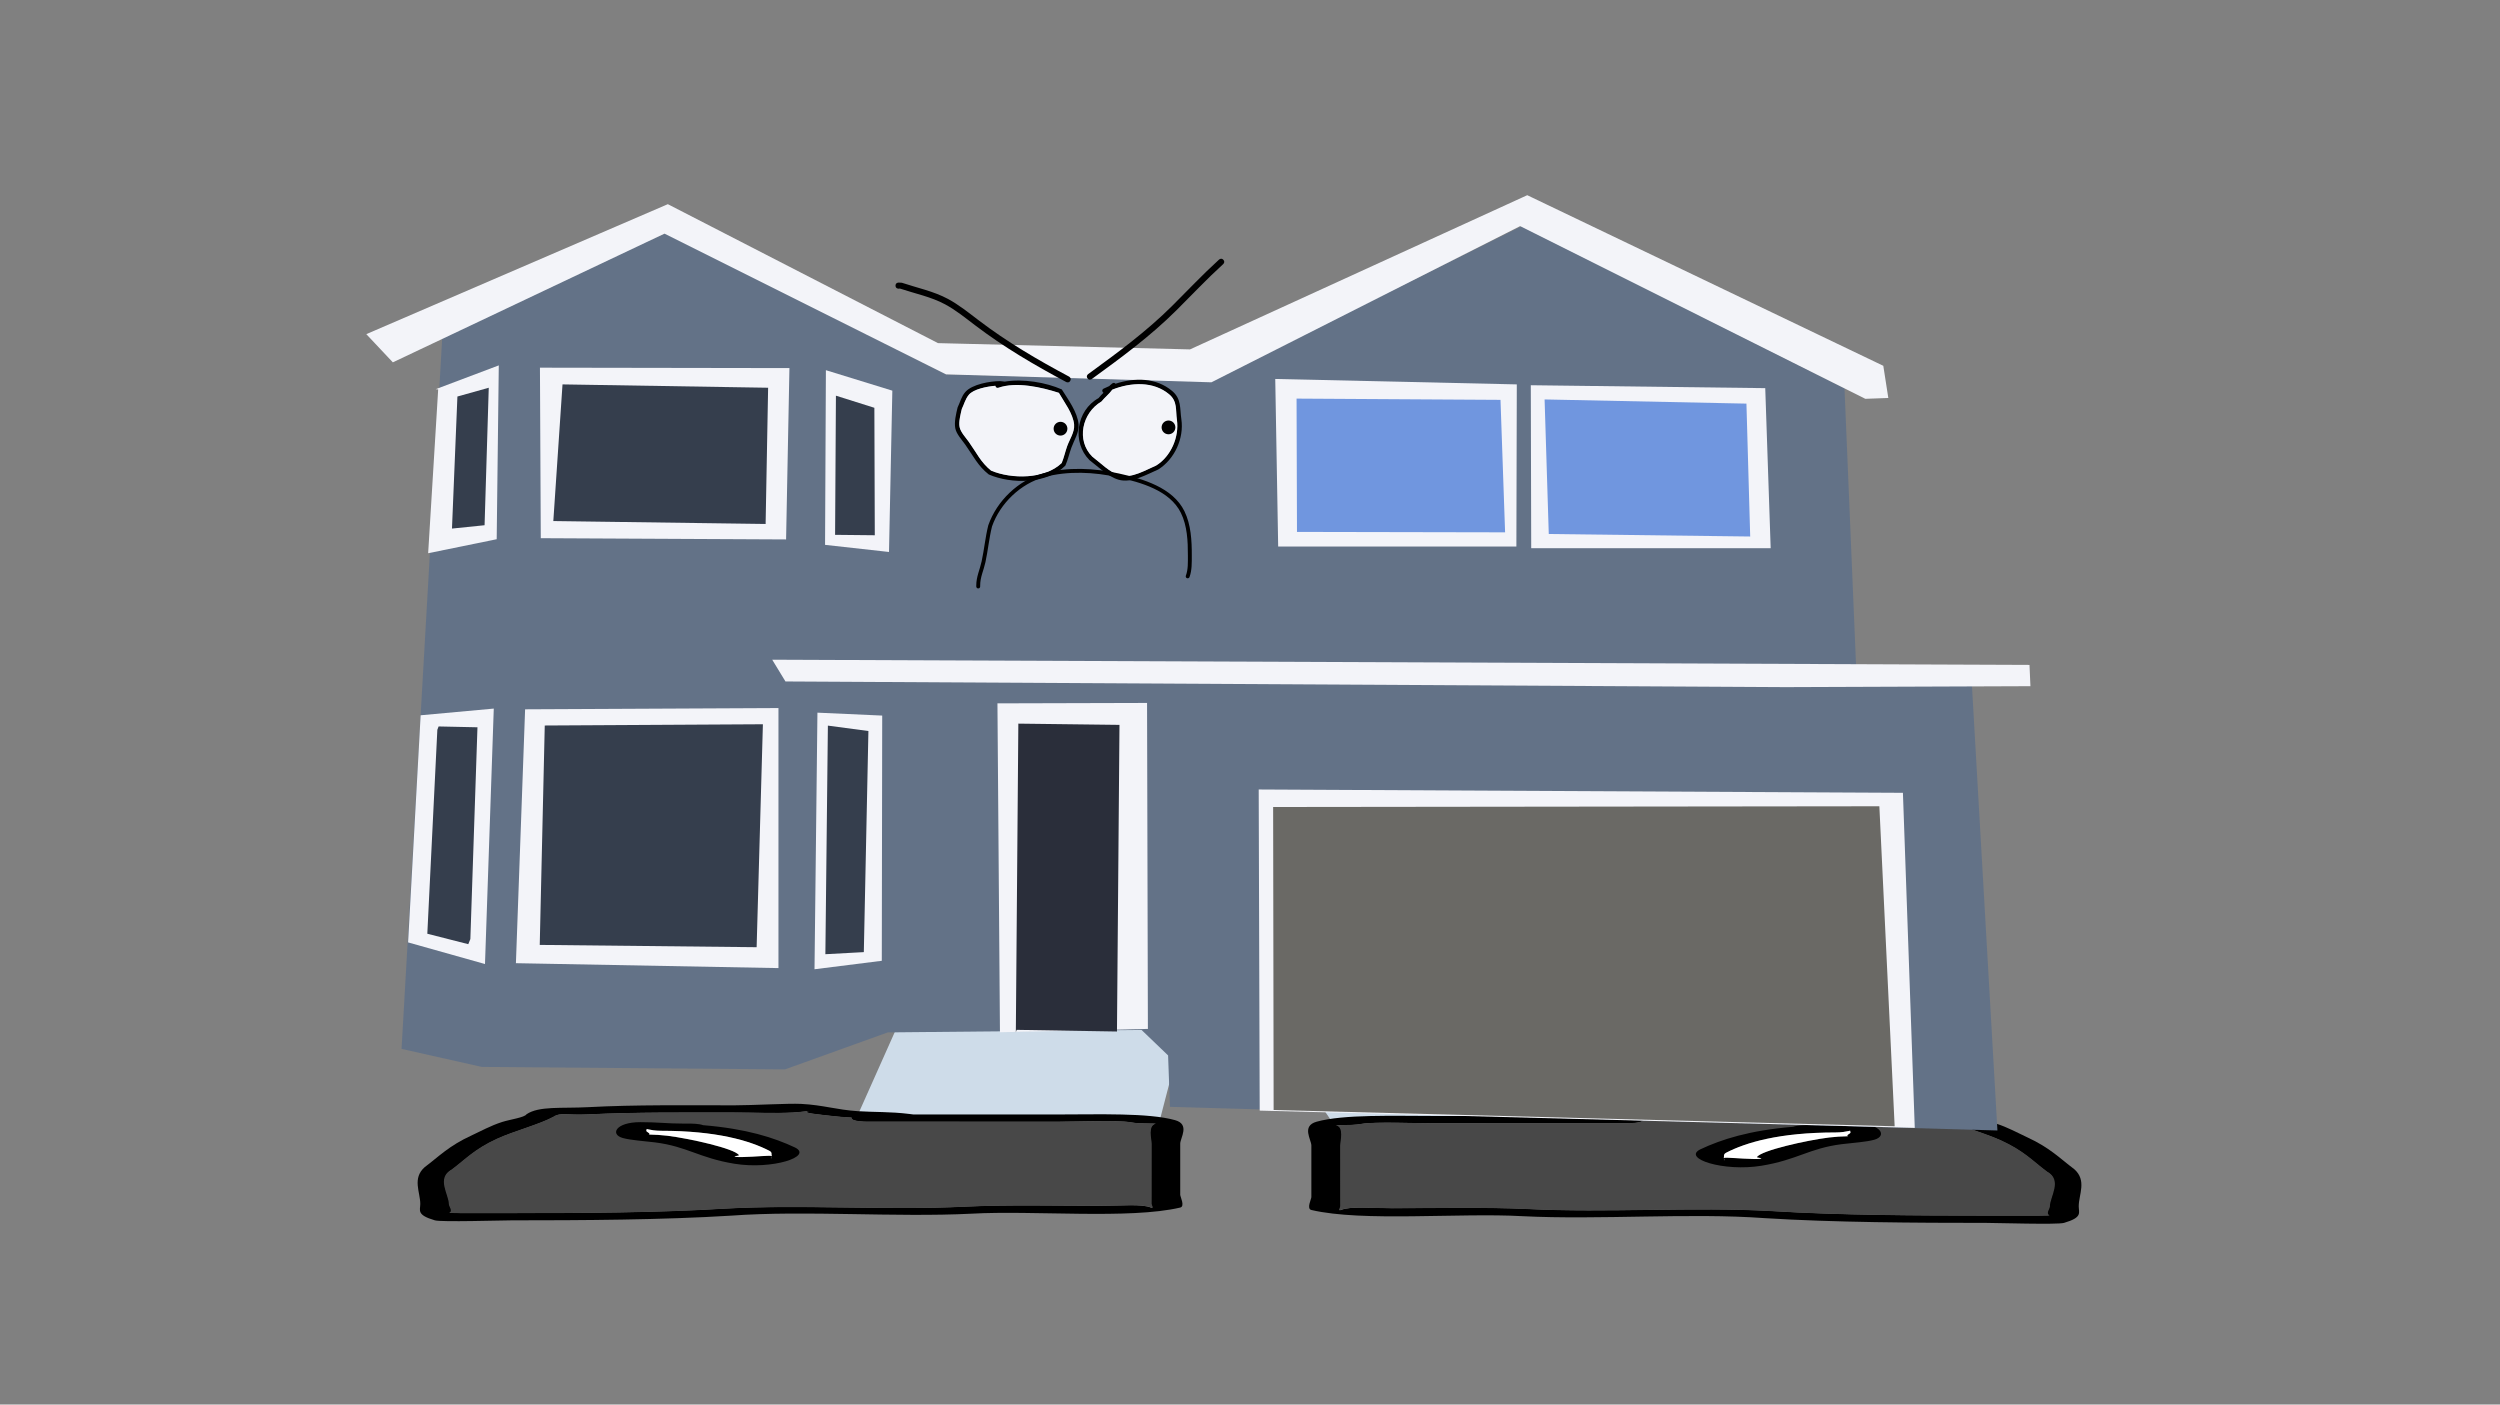 <svg version="1.1" xmlns="http://www.w3.org/2000/svg" xmlns:xlink="http://www.w3.org/1999/xlink" width="959.459" height="539.039" viewBox="0,0,959.459,539.039"><rect x="0" y="0" width="959.459" height="539.039" fill="#808080" stroke="none"/><g transform="translate(159.73,89.52)"><g data-paper-data="{&quot;isPaintingLayer&quot;:true}" fill-rule="nonzero" stroke-linejoin="miter" stroke-miterlimit="10" stroke-dasharray="" stroke-dashoffset="0" style="mix-blend-mode: normal"><path d="M-159.73,449.52v-539.039h959.459v539.039z" fill="none" stroke="#f00000" stroke-width="0" stroke-linecap="butt"/><path d="M168.59,340.376l36.43,-81.667l101.79,-0.729l-21.43,82.396z" fill="#cedce9" stroke="#000000" stroke-width="0" stroke-linecap="round"/><path d="M158.908,338.744c-3.516,-0.439 -11.882,-1.124 -8.216,-1.832c-2.005,0.227 -4.679,0.504 -6.102,0.578c-6.742,0.353 -15.478,0 -22.435,0c-19.085,0 -37.613,-0.187 -56.087,0.701c-8.349,0.401 -10.644,-0.838 -13.208,0.896c-5.288,2.909 -15.238,5.505 -21.629,8.434c-8.662,3.969 -12.022,7.802 -17.332,11.782c-6.009,3.278 -1.114,9.571 -1.114,13.219c0,0.977 1.686,2.715 0.076,3.434c1.6,0.036 3.146,0.069 4.131,0.069c6.544,0 13.087,0 19.631,0c26.029,0 56.272,-0.142 81.536,-1.72c29.997,-1.683 62.508,0.731 92.746,-0.78c16.559,-0.758 34.61,-0.307 51.47,-0.302c8.553,0.003 15.877,-0.809 19.631,0.701c0.986,0.397 0,-0.934 0,-1.401c0,-1.168 0,-2.336 0,-3.503c0,-6.539 0,-13.079 0,-19.618c0,-1.546 -1.622,-7.077 1.734,-7.675c-0.629,-0.009 -1.342,-0.025 -1.734,-0.032c-3.47,-0.063 -5.409,-0.015 -8.117,-0.498c-4.701,-0.838 -20.563,-0.202 -26.937,-0.202c-24.772,0 -49.544,0 -74.316,0c0,0 -5.609,-0 -5.609,-1.401c0,-0.058 0.009,-0.113 0.028,-0.166c-2.681,-0.142 -5.39,-0.339 -8.145,-0.683zM246.949,338.192c14.954,0 34.065,-0.665 44.277,2.176c5.852,1.628 1.994,6.848 1.994,9.034c0,6.539 0,13.079 0,19.618c0,0.747 1.932,4.451 0,4.904c-19.513,4.581 -56.29,1.009 -80.117,2.35c-29.568,1.477 -63.619,-1.338 -92.225,0.751c-26.039,1.626 -57.409,1.804 -84.256,1.804c-3.851,0 -26.946,0.729 -29.446,0c-7.169,-2.09 -5.609,-3.833 -5.609,-6.306c0,-4.473 -3.174,-9.806 1.69,-14.106c5.443,-4.079 9.26,-8.171 17.941,-12.149c3.502,-1.605 7.284,-3.751 11.81,-5.2c2.961,-0.948 8.623,-1.719 9.33,-2.952c4.798,-3.245 13.47,-2.182 23.73,-2.727c18.265,-0.971 37.166,-0.701 56.087,-0.701c6.978,0 20.613,-0.802 25.535,-0.553c8.569,0.435 13.537,2.26 21.843,2.803c6.094,0.398 12.517,0.162 19.631,1.051c0.54,0.067 1.08,0.135 1.62,0.202c18.722,0 37.444,0 56.165,0z" fill="#000000" stroke="none" stroke-width="0" stroke-linecap="butt"/><path d="M167.131,339.36c-0.018,0.053 -0.027,0.108 -0.027,0.166c0,1.401 5.636,1.404 5.636,1.404c24.772,0 49.676,0.028 74.448,0.028c6.374,0 22.25,-0.629 26.952,0.209c2.708,0.483 4.651,0.437 8.121,0.501c0.392,0.007 1.105,0.023 1.734,0.032c-3.356,0.599 -1.717,6.143 -1.717,7.689c0,6.539 -0.012,13.118 -0.012,19.657c0,1.168 -0.01,2.341 -0.01,3.509c0,0.467 0.982,1.8 -0.004,1.403c-3.753,-1.51 -11.084,-0.695 -19.637,-0.698c-16.86,-0.005 -34.962,-0.44 -51.521,0.318c-30.238,1.511 -63.046,-0.889 -93.043,0.794c-25.264,1.578 -55.629,1.696 -81.659,1.696c-6.544,0 -13.098,-0.004 -19.642,-0.004c-0.985,0 -2.533,-0.034 -4.133,-0.07c1.61,-0.719 -0.086,-2.462 -0.086,-3.439c0,-3.648 -4.921,-9.966 1.088,-13.244c5.31,-3.98 8.681,-7.839 17.343,-11.808c6.391,-2.929 16.383,-5.546 21.671,-8.455c2.564,-1.734 4.876,-0.5 13.225,-0.901c18.474,-0.888 37.123,-0.72 56.207,-0.72c6.956,0 15.771,0.349 22.513,-0.004c1.423,-0.074 4.12,-0.351 6.124,-0.578c-3.667,0.708 4.733,1.393 8.249,1.832c2.755,0.344 5.496,0.543 8.177,0.685z" fill="#484848" stroke="none" stroke-width="0" stroke-linecap="butt"/><path d="M88.503,344.497c0,0.474 1.934,1.048 0.97,1.423c2.465,0.063 4.945,0.202 7.147,0.477c8.493,1.061 25.769,4.927 27.398,7.482c0.132,0.208 -2.269,0.243 -1.862,0.427c1.353,0.613 12.382,-0.453 13.65,-0.278c0.287,0.039 0.428,0.101 0.485,0.176c-0.059,-0.232 -0.113,-0.457 -0.113,-0.598c0,-0.496 0.079,-1.031 -0.81,-1.475c-7.552,-3.913 -19.892,-7.633 -41.255,-7.633c0,0 -2.521,-0 -4.183,-0.422c-0.554,-0.079 -0.985,-0.171 -1.274,-0.28c-0.074,0.267 -0.152,0.539 -0.152,0.702zM136.177,355.007c0.383,0.287 0.27,-0.189 0.143,-0.687c-0.027,0.216 -0.404,0.491 -0.143,0.687zM145.4,350.877c6.974,3.485 -8.861,8.576 -23.245,6.232c-13.571,-2.212 -18.167,-6.658 -30.552,-8.205c-4.184,-0.523 -9.198,-0.808 -12.324,-1.678c-4.953,-1.378 -2.758,-6.084 6.715,-6.084c6.821,0 10.18,0.553 16.53,0.553h2.804c0,0 3.219,0 4.78,0.609c16.614,1.355 27.275,4.797 35.291,8.573z" fill="#000000" stroke="none" stroke-width="0" stroke-linecap="butt"/><path d="M88.447,343.748c0.289,0.108 0.72,0.201 1.274,0.28c1.662,0.422 4.194,0.419 4.194,0.419c21.364,0 34.148,3.802 41.701,7.715c0.888,0.444 0.786,0.989 0.786,1.485c0,0.141 0.044,0.369 0.103,0.601c-0.056,-0.075 -0.196,-0.137 -0.483,-0.176c-1.269,-0.174 -12.393,0.91 -13.746,0.297c-0.407,-0.184 1.728,-0.342 1.596,-0.55c-1.629,-2.556 -18.988,-6.402 -27.481,-7.463c-2.203,-0.275 -4.696,-0.408 -7.161,-0.471c0.964,-0.375 -0.947,-0.958 -0.947,-1.431c0,-0.163 0.091,-0.438 0.165,-0.706z" fill="#ffffff" stroke="none" stroke-width="0" stroke-linecap="butt"/><path d="M351.466,340.98l-21.639,-31.703l102.785,0.281l36.786,31.422z" fill="#cedce9" stroke="#000000" stroke-width="0" stroke-linecap="round"/><path d="M479.175,339.332c-2.782,0.347 -5.517,0.546 -8.224,0.69c0.018,0.053 0.028,0.109 0.028,0.167c0,1.415 -5.663,1.415 -5.663,1.415c-25.014,0 -50.028,0 -75.042,0c-6.437,0 -22.453,-0.642 -27.201,0.204c-2.735,0.487 -4.692,0.439 -8.196,0.503c-0.396,0.007 -1.115,0.023 -1.75,0.032c3.388,0.604 1.75,6.189 1.75,7.75c0,6.603 0,13.206 0,19.81c0,1.179 0,2.358 0,3.537c0,0.472 -0.996,1.816 0,1.415c3.79,-1.524 11.186,-0.705 19.822,-0.708c17.025,-0.005 35.251,-0.46 51.972,0.305c30.534,1.526 63.362,-0.912 93.652,0.788c25.511,1.593 56.049,1.737 82.332,1.737c6.607,0 13.215,0 19.822,0c0.994,0 2.555,-0.033 4.171,-0.07c-1.626,-0.726 0.076,-2.481 0.076,-3.467c0,-3.684 4.943,-10.039 -1.125,-13.349c-5.362,-4.019 -8.754,-7.889 -17.501,-11.897c-6.454,-2.957 -16.5,-5.579 -21.84,-8.517c-2.589,-1.751 -4.906,-0.5 -13.337,-0.905c-18.654,-0.897 -37.364,-0.707 -56.635,-0.707c-7.025,0 -15.847,0.356 -22.654,0c-1.437,-0.075 -4.138,-0.355 -6.162,-0.584c3.702,0.715 -4.746,1.406 -8.296,1.849zM390.273,338.774c18.905,0 37.809,0 56.714,0c0.545,-0.068 1.091,-0.136 1.636,-0.204c7.183,-0.897 13.668,-0.66 19.822,-1.061c8.387,-0.547 13.403,-2.391 22.056,-2.83c4.971,-0.252 18.738,0.558 25.785,0.558c19.106,0 38.192,-0.273 56.635,0.708c10.361,0.551 19.117,-0.523 23.962,2.754c0.714,1.245 6.431,2.023 9.421,2.981c4.57,1.463 8.389,3.631 11.925,5.251c8.766,4.017 12.62,8.148 18.116,12.268c4.912,4.342 1.707,9.726 1.707,14.243c0,2.497 1.575,4.257 -5.663,6.367c-2.524,0.736 -25.845,0 -29.733,0c-27.11,0 -58.786,-0.179 -85.079,-1.822c-28.885,-2.109 -63.269,0.733 -93.126,-0.758c-24.06,-1.354 -61.197,2.253 -80.9,-2.372c-1.951,-0.458 0,-4.198 0,-4.952c0,-6.603 0,-13.206 0,-19.81c0,-2.208 -3.895,-7.479 2.014,-9.123c10.312,-2.869 29.61,-2.197 44.71,-2.197z" fill="#000000" stroke="none" stroke-width="0" stroke-linecap="butt"/><path d="M470.872,339.954c2.707,-0.143 5.475,-0.344 8.257,-0.692c3.55,-0.443 12.032,-1.136 8.329,-1.85c2.024,0.229 4.747,0.509 6.184,0.584c6.807,0.356 15.709,0.004 22.733,0.004c19.271,0 38.102,-0.169 56.756,0.727c8.43,0.405 10.766,-0.841 13.354,0.91c5.34,2.938 15.429,5.58 21.883,8.538c8.747,4.008 12.151,7.905 17.513,11.924c6.068,3.31 1.099,9.689 1.099,13.373c0,0.986 -1.713,2.746 -0.087,3.472c-1.616,0.037 -3.179,0.071 -4.173,0.071c-6.607,0 -13.226,0.004 -19.834,0.004c-26.284,0 -56.945,-0.119 -82.456,-1.712c-30.29,-1.7 -63.418,0.724 -93.952,-0.802c-16.721,-0.765 -34.999,-0.327 -52.024,-0.321c-8.637,0.003 -16.039,-0.82 -19.829,0.704c-0.996,0.401 -0.004,-0.945 -0.004,-1.417c0,-1.179 -0.01,-2.364 -0.01,-3.543c0,-6.603 -0.012,-13.246 -0.012,-19.849c0,-1.561 1.655,-7.159 -1.733,-7.764c0.636,-0.009 1.356,-0.025 1.751,-0.033c3.504,-0.064 5.466,-0.018 8.201,-0.505c4.747,-0.846 20.778,-0.211 27.215,-0.211c25.014,0 50.161,-0.028 75.175,-0.028c0,0 5.691,-0.002 5.691,-1.417c0,-0.058 -0.009,-0.114 -0.027,-0.167z" fill="#484848" stroke="none" stroke-width="0" stroke-linecap="butt"/><path d="M550.268,345.142c0,-0.164 -0.078,-0.439 -0.153,-0.709c-0.292,0.11 -0.727,0.203 -1.286,0.282c-1.678,0.426 -4.224,0.426 -4.224,0.426c-21.572,0 -34.032,3.756 -41.658,7.708c-0.897,0.448 -0.818,0.988 -0.818,1.49c0,0.143 -0.055,0.369 -0.114,0.604c0.057,-0.075 0.199,-0.137 0.489,-0.177c1.281,-0.176 12.417,0.901 13.784,0.281c0.411,-0.186 -2.014,-0.221 -1.881,-0.431c1.645,-2.581 19.09,-6.484 27.665,-7.556c2.224,-0.278 4.728,-0.418 7.217,-0.482c-0.973,-0.379 0.979,-0.958 0.979,-1.436zM501.984,355.06c-0.128,0.503 -0.242,0.984 0.144,0.694c0.264,-0.198 -0.117,-0.476 -0.144,-0.694zM492.815,351.584c8.094,-3.812 18.86,-7.289 35.636,-8.657c1.576,-0.615 4.827,-0.615 4.827,-0.615h2.832c6.412,0 9.804,-0.558 16.692,-0.558c9.565,0 11.782,4.752 6.78,6.143c-3.156,0.878 -8.219,1.166 -12.444,1.694c-12.506,1.562 -17.147,6.052 -30.85,8.285c-14.524,2.368 -30.514,-2.774 -23.472,-6.293z" fill="#000000" stroke="none" stroke-width="0" stroke-linecap="butt"/><path d="M550.325,344.385c0.075,0.27 0.167,0.549 0.167,0.713c0,0.478 -1.929,1.066 -0.956,1.445c-2.489,0.064 -5.007,0.198 -7.231,0.476c-8.576,1.071 -26.105,4.955 -27.75,7.536c-0.134,0.21 2.022,0.369 1.611,0.555c-1.366,0.619 -12.599,-0.476 -13.88,-0.3c-0.29,0.04 -0.431,0.102 -0.488,0.178c0.06,-0.234 0.104,-0.464 0.104,-0.607c0,-0.501 -0.104,-1.051 0.793,-1.499c7.626,-3.951 20.536,-7.791 42.108,-7.791c0,0 2.557,0.003 4.235,-0.423c0.56,-0.079 0.995,-0.173 1.287,-0.282z" fill="#ffffff" stroke="none" stroke-width="0" stroke-linecap="butt"/><g><path d="M278.368,305.747l-97.407,0.954l-39.428,14.197l-116.376,-0.954l-30.779,-6.919l15.747,-275.4l85.656,-37.639l107.607,54.161l100.867,2.625l120.312,-59.649l123.593,62.393l4.772,114.347l44.14,-0.239l9.782,170.716l-317.572,-9.067l-0.716,-19.744z" fill="#637287" stroke="#000000" stroke-width="0" stroke-linecap="round"/><path d="M224.036,306.641l-0.962,-126.223l57.418,-0.16l0.321,125.1z" fill="#f3f4f9" stroke="#000000" stroke-width="0" stroke-linecap="round"/><path d="M230.131,306.641l0.962,-118.445l38.813,0.481l-0.962,117.683l-38.492,-0.642z" fill="#2a2e3a" stroke="#000000" stroke-width="0" stroke-linecap="round"/><path d="M152.865,282.463l1.123,-98.477l24.86,1.123l-0.16,94.106z" fill="#f3f4f9" stroke="#000000" stroke-width="0" stroke-linecap="round"/><path d="M157.035,276.689l0.962,-87.731l15.557,2.085l-1.764,84.844z" fill="#353e4d" stroke="#000000" stroke-width="0" stroke-linecap="round"/><path d="M38.27,280.137l3.528,-97.434l97.234,-0.481v99.8z" fill="#f3f4f9" stroke="#000000" stroke-width="0" stroke-linecap="round"/><path d="M47.412,273.12l1.925,-84.202l83.721,-0.481l-2.406,85.566z" fill="#353e4d" stroke="#000000" stroke-width="0" stroke-linecap="round"/><path d="M-3.109,272.158l4.812,-87.169l28.067,-2.566l-3.368,98.035z" fill="#f3f4f9" stroke="#000000" stroke-width="0" stroke-linecap="round"/><path d="M19.986,272.84l-15.718,-4.01l3.849,-78.268l0.481,-1.283l14.916,0.321l-2.727,81.275z" fill="#353e4d" stroke="#000000" stroke-width="0" stroke-linecap="round"/><path d="M7.476,59.848l24.218,-9.142l-0.802,66.72l-26.303,5.373l3.849,-62.871z" fill="#f3f4f9" stroke="#000000" stroke-width="0" stroke-linecap="round"/><path d="M27.845,59.287l-1.604,52.767l-12.51,1.283l2.085,-50.682z" fill="#353e4d" stroke="#000000" stroke-width="0" stroke-linecap="round"/><path d="M141.959,117.507l-94.146,-0.481l-0.321,-65.437l95.75,0.16z" fill="#f3f4f9" stroke="#000000" stroke-width="0" stroke-linecap="round"/><path d="M52.625,110.45l3.528,-52.446l78.91,1.283l-0.962,52.286z" fill="#353e4d" stroke="#000000" stroke-width="0" stroke-linecap="round"/><path d="M181.454,122.318l-24.539,-2.727l0.321,-67.041l25.501,7.859z" fill="#f3f4f9" stroke="#000000" stroke-width="0" stroke-linecap="round"/><path d="M160.764,115.742l0.321,-53.408l14.755,4.651l0.16,48.917z" fill="#353e4d" stroke="#000000" stroke-width="0" stroke-linecap="round"/><path d="M519.827,120.875h-91.901l-0.16,-62.55l89.976,1.123z" fill="#f3f4f9" stroke="#000000" stroke-width="0" stroke-linecap="round"/><path d="M434.662,115.422l-1.604,-51.644l77.466,1.604l1.443,51.003z" fill="#7096df" stroke="#000000" stroke-width="0" stroke-linecap="round"/><path d="M330.813,120.233l-1.123,-64.314l92.703,2.085l-0.16,62.229z" fill="#f3f4f9" stroke="#000000" stroke-width="0" stroke-linecap="round"/><path d="M338.03,114.62l-0.16,-51.163l78.268,0.481l1.764,50.842z" fill="#7096df" stroke="#000000" stroke-width="0" stroke-linecap="round"/><path d="M305.191,57.202l-101.845,-3.047l-108.06,-54.01l-104.25,49.399l-10.184,-10.826l115.718,-49.88l103.689,53.328l96.712,2.406l129.431,-59.182l136.648,65.477l1.925,12.35l-8.821,0.321l-132.478,-66.279z" fill="#f3f4f9" stroke="#000000" stroke-width="0" stroke-linecap="round"/><path d="M141.715,172.012l-5.082,-8.348l482.523,1.996l0.363,8.167l-94.009,0.363z" fill="#f3f4f9" stroke="#000000" stroke-width="0" stroke-linecap="round"/><path d="M323.719,336.714l-0.379,-123.242l247.241,1.278l4.545,128.592z" fill="#f3f4f9" stroke="#000000" stroke-width="0" stroke-linecap="round"/><path d="M561.538,219.911l5.871,122.816l-238.34,-6.25l-0.189,-116.282z" fill="#6a6965" stroke="#000000" stroke-width="0" stroke-linecap="round"/><path d="M225.845,56.948c7.024,-1.214 15.943,0.33 21.92,2.986c2.382,3.783 6.058,8.759 6.444,13.398c0.262,3.146 -1.74,6.106 -2.754,8.933c-0.819,2.285 -1.333,4.659 -2.304,6.888c-6.939,7.127 -20.781,7.171 -29.411,3.418c-4.257,-3.364 -5.954,-7.143 -9.036,-11.472c-1.286,-1.807 -3.374,-4.029 -3.809,-6.232c-0.481,-2.437 0.331,-5.675 0.884,-8.018c1.015,-2.072 1.416,-4.153 2.968,-5.929c2.618,-2.996 9.579,-4.18 13.352,-4.176l1.627,0.179c0,0 0.048,0.005 0.12,0.025zM222.29,58.581c-3.395,0.276 -8.439,1.311 -10.185,3.461c-1.374,1.692 -1.714,3.458 -2.667,5.397c-0.45,1.96 -1.26,4.918 -0.845,6.956c0.401,1.968 2.385,4.056 3.555,5.691c2.952,4.126 4.509,7.735 8.498,10.971c7.905,3.327 20.562,3.37 27.046,-2.894c0.875,-2.094 1.339,-4.356 2.105,-6.494c0.907,-2.532 2.892,-5.372 2.656,-8.193c-0.353,-4.219 -3.828,-8.652 -5.83,-12.201c-6.709,-2.157 -16.198,-4.355 -23.171,-1.939c0,0 -0.836,0.279 -1.114,-0.557c-0.023,-0.07 -0.039,-0.136 -0.048,-0.198z" fill="#000000" stroke="none" stroke-width="0.5" stroke-linecap="butt"/><path d="M222.312,58.726c0.279,0.836 1.117,0.556 1.117,0.556c6.973,-2.416 16.528,-0.203 23.238,1.954c2.002,3.549 5.492,8.015 5.845,12.234c0.236,2.821 -1.751,5.685 -2.658,8.216c-0.766,2.138 -1.238,4.418 -2.113,6.511c-6.485,6.264 -19.22,6.237 -27.126,2.909c-3.989,-3.236 -5.571,-6.881 -8.523,-11.007c-1.17,-1.635 -3.155,-3.74 -3.556,-5.708c-0.415,-2.038 0.4,-5.014 0.849,-6.974c0.952,-1.94 1.301,-3.719 2.674,-5.411c1.746,-2.15 6.812,-3.203 10.207,-3.479c0.009,0.062 0.024,0.128 0.047,0.198z" fill="#f3f4f9" stroke="none" stroke-width="0.5" stroke-linecap="butt"/><path d="M268.38,57.755c7.294,-2.407 15.643,-2.383 21.757,2.789c3.598,3.064 2.892,6.6 3.519,10.827c1.079,7.27 -2.57,15.365 -8.884,19.296c-4.399,1.892 -10.216,5.343 -15.188,3.927c-4.176,-1.189 -7.837,-5.012 -11.22,-7.549c-6.773,-6.836 -5.067,-19.015 3.511,-23.778c0.588,-0.745 1.235,-1.398 1.884,-2.052c-0.127,-0.074 -0.248,-0.197 -0.346,-0.391c-0.394,-0.788 0.394,-1.182 0.394,-1.182c0.729,-0.364 1.478,-0.706 2.245,-1.022c0.044,-0.062 0.087,-0.124 0.13,-0.188l0.976,-0.794c0,0 0.675,-0.54 1.222,0.118zM267.178,60.06c-1.25,1.721 -2.836,2.915 -4.157,4.545c-7.454,4.358 -9.766,14.897 -3.502,21.108c3.162,2.372 6.624,6.06 10.522,7.179c4.463,1.281 9.975,-2.105 13.918,-3.788c5.728,-3.533 8.887,-11.019 7.948,-17.525c-0.532,-3.686 0.257,-7.032 -2.908,-9.69c-6.127,-5.185 -14.716,-4.652 -21.82,-1.829z" fill="#000000" stroke="none" stroke-width="0.5" stroke-linecap="butt"/><path d="M289.042,61.85c3.165,2.658 2.389,6.03 2.922,9.717c0.939,6.506 -2.242,14.052 -7.97,17.585c-3.943,1.683 -9.503,5.079 -13.966,3.798c-3.898,-1.118 -7.395,-4.831 -10.557,-7.202c-6.264,-6.211 -3.945,-16.825 3.509,-21.183c1.321,-1.63 2.925,-2.836 4.175,-4.557c7.105,-2.823 15.761,-3.341 21.887,1.843z" fill="#f3f4f9" stroke="none" stroke-width="0.5" stroke-linecap="butt"/><path d="M244.632,75.009c0,-1.46 1.183,-2.643 2.643,-2.643c1.46,0 2.643,1.183 2.643,2.643c0,1.46 -1.183,2.643 -2.643,2.643c-1.46,0 -2.643,-1.183 -2.643,-2.643z" fill="#000000" stroke="none" stroke-width="0.5" stroke-linecap="butt"/><path d="M286.073,74.51c0,-1.46 1.183,-2.643 2.643,-2.643c1.46,0 2.643,1.183 2.643,2.643c0,1.46 -1.183,2.643 -2.643,2.643c-1.46,0 -2.643,-1.183 -2.643,-2.643z" fill="#000000" stroke="none" stroke-width="0.5" stroke-linecap="butt"/><path d="M183.951,20.102c0,-1.175 1.175,-1.175 1.175,-1.175l1.249,0.061c5.925,1.98 12.204,3.25 17.735,6.227c4.176,2.248 7.944,5.301 11.709,8.154c10.959,8.35 22.586,15.163 34.734,21.64c0,0 1.037,0.553 0.484,1.589c-0.553,1.037 -1.589,0.484 -1.589,0.484c-12.256,-6.538 -23.991,-13.417 -35.049,-21.843c-3.667,-2.778 -7.335,-5.766 -11.402,-7.956c-5.404,-2.909 -11.574,-4.132 -17.365,-6.067l-0.504,0.061c0,0 -1.175,0 -1.175,-1.175z" fill="#000000" stroke="none" stroke-width="0.5" stroke-linecap="butt"/><path d="M309.78,10.194c0.791,0.869 -0.078,1.659 -0.078,1.659l-0.208,0.19c-6.132,5.578 -11.85,11.674 -17.729,17.519c-10.003,9.944 -21.113,18.113 -32.483,26.381c0,0 -0.95,0.691 -1.641,-0.259c-0.691,-0.95 0.259,-1.641 0.259,-1.641c11.273,-8.198 22.29,-16.288 32.208,-26.148c5.905,-5.87 11.648,-11.987 17.805,-17.591l0.208,-0.19c0,0 0.869,-0.791 1.659,0.078z" fill="#000000" stroke="none" stroke-width="0.5" stroke-linecap="butt"/><path d="M215.696,136.303c-0.75,0 -0.75,-0.75 -0.75,-0.75v-0.353c0,-3.399 1.34,-5.999 2.057,-9.286c1.003,-4.598 1.404,-9.247 2.552,-13.827c3.272,-9.375 11.531,-17.333 21.098,-19.942c9.311,-2.534 19.644,-2.037 28.959,0.033c9.226,2.05 20.734,5.368 25.216,14.477c2.536,5.171 2.851,11.338 2.834,17.012c-0.008,2.725 0.085,5.683 -0.872,8.264c0,0 -0.263,0.702 -0.966,0.439c-0.702,-0.263 -0.439,-0.966 -0.439,-0.966c0.908,-2.387 0.769,-5.219 0.776,-7.743c0.016,-5.426 -0.24,-11.401 -2.68,-16.345c-4.255,-8.651 -15.454,-11.733 -24.195,-13.675c-9.073,-2.016 -19.168,-2.529 -28.239,-0.05c-9.065,2.472 -16.943,10.039 -20.055,18.925c-1.133,4.542 -1.53,9.155 -2.523,13.716c-0.692,3.18 -2.023,5.707 -2.023,8.967v0.353c0,0 0,0.75 -0.75,0.75z" data-paper-data="{&quot;index&quot;:null}" fill="#000000" stroke="none" stroke-width="0.5" stroke-linecap="butt"/></g></g></g></svg><!--rotationCenter:479.72973:269.5195237937385-->